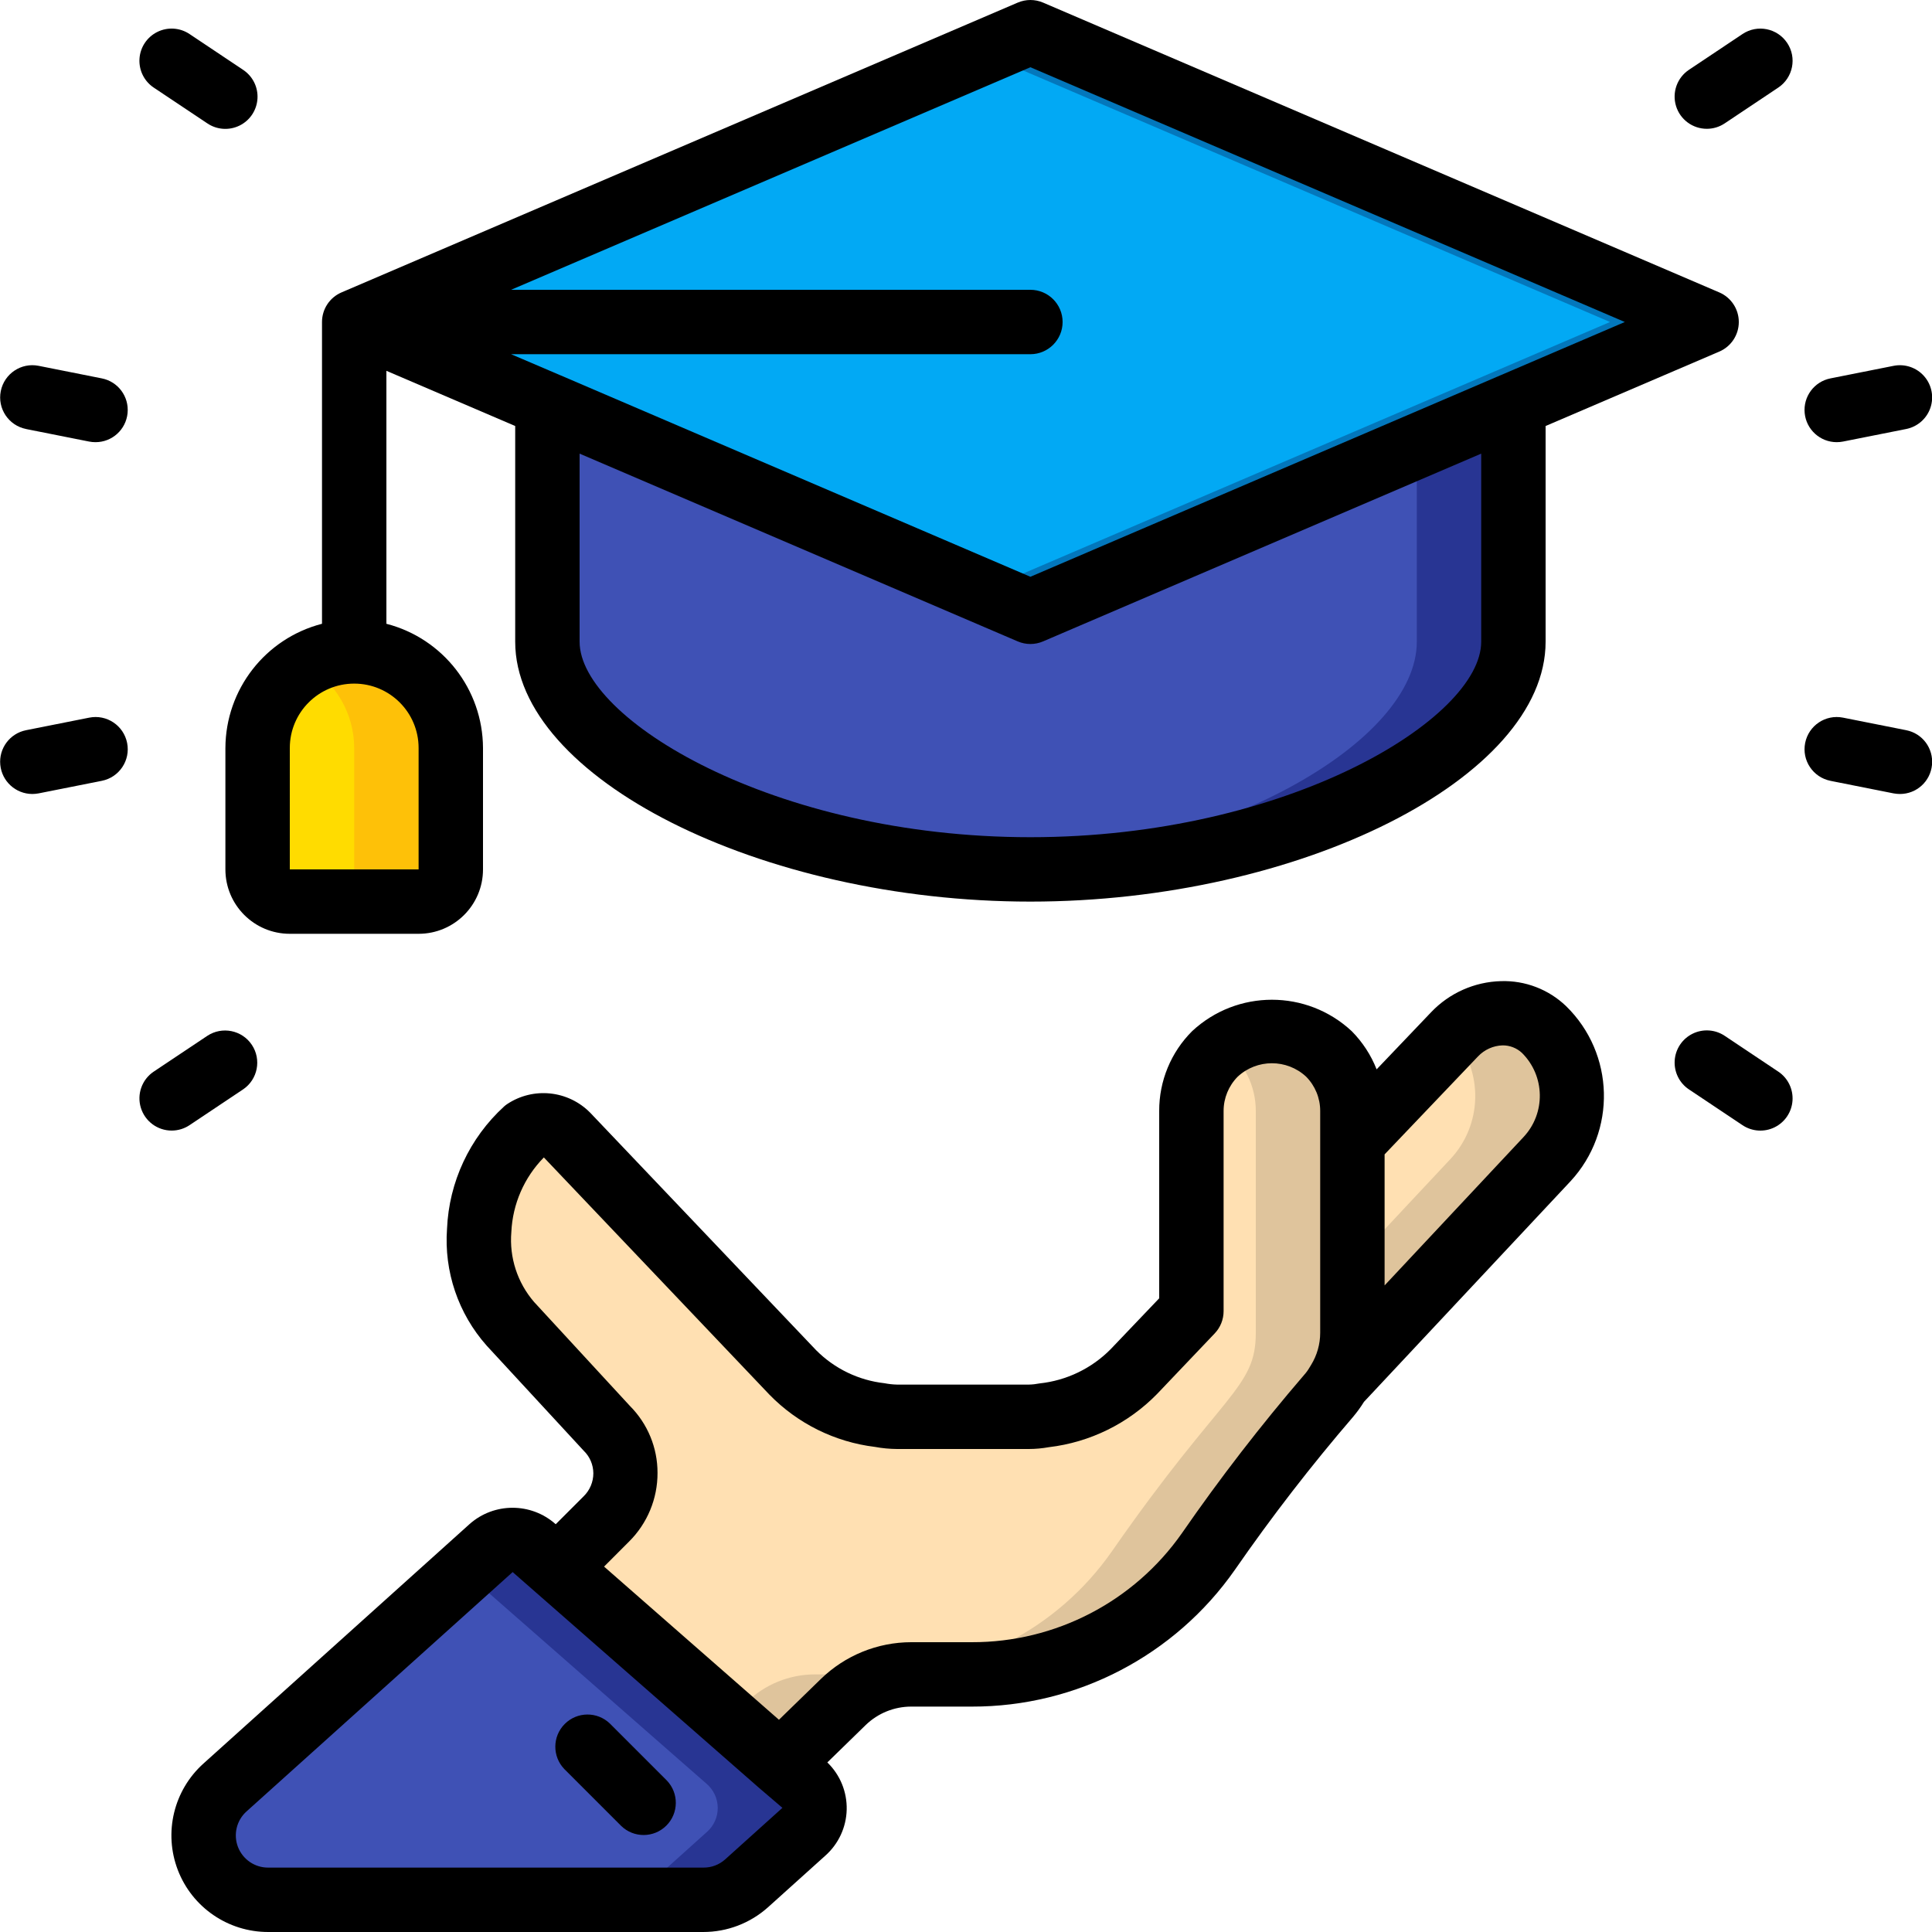 <svg height="512" viewBox="0 0 60 60" width="512" xmlns="http://www.w3.org/2000/svg"><g id="Page-1" fill="none" fill-rule="evenodd"><g id="010---Education" fill-rule="nonzero"><path id="Shape" d="m24.96 56.89-1.78 1.6c-.368.33-.846.511-1.34.51h-13.51c-.83.002-1.575-.508-1.873-1.283s-.085-1.653.533-2.207l8.26-7.44c.38-.335.95-.335 1.33 0l.72.63 6.93 6.07.72.63c.216.187.341.457.343.743.002.285-.119.558-.333.747z" fill="#3f51b5"/><path id="Shape" d="m24.95 55.4-.72-.63-6.93-6.07-.72-.63c-.38-.335-.95-.335-1.33 0l-.823.741 6.8 5.959.72.63c.216.187.341.457.343.743.002.285-.119.558-.333.747l-1.78 1.6c-.368.33-.846.511-1.34.51h3c.494.001.972-.18 1.34-.51l1.78-1.6c.214-.189.335-.461.334-.747-.001-.285-.126-.556-.341-.743z" fill="#283593"/><path id="Shape" d="m42 34.5v6.89c0 1.744-1.021 1.824-4.47 6.79-1.677 2.399-4.423 3.826-7.35 3.82h-1.88c-.788.002-1.545.31-2.11.86l-1.96 1.91-6.93-6.07 1.53-1.53c.379-.373.592-.883.592-1.415s-.213-1.042-.592-1.415l-2.98-3.23c-1.455-1.809-1.249-4.439.47-6 .399-.282.945-.227 1.28.13l7.02 7.38c.731.742 1.695 1.211 2.73 1.33.4.07.084.05 4.6.05 1.227-.025 2.396-.528 3.26-1.4l1.79-1.88v-6.22c0-1.381 1.119-2.5 2.5-2.5s2.5 1.119 2.5 2.5z" fill="#ffe0b2"/><path id="Shape" d="m39.5 32c-.542.001-1.069.179-1.5.508.629.469 1 1.207 1 1.992v6.89c0 1.743-1.021 1.824-4.47 6.79-1.677 2.399-4.423 3.826-7.35 3.82h-1.88c-.788.002-1.545.31-2.11.86l-.54.526 1.58 1.384 1.96-1.91c.565-.55 1.322-.858 2.11-.86h1.88c2.927.006 5.673-1.421 7.35-3.82 3.449-4.966 4.47-5.047 4.47-6.79v-6.89c.002-.664-.261-1.301-.73-1.77-.469-.469-1.106-.732-1.77-.73z" fill="#dfc49c"/><path id="Shape" d="m48.04 36-6.47 6.91c.281-.457.43-.983.43-1.52v-5.94l3.17-3.33c.724-.803 1.959-.874 2.77-.16l.02.02c1.117 1.095 1.153 2.882.08 4.02z" fill="#ffe0b2"/><path id="Shape" d="m47.96 31.98-.02-.02c-.811-.714-2.046-.643-2.77.16l-.049.051c.956 1.109.921 2.761-.081 3.829l-3.04 3.247v2.143c-0.0.537-.149 1.063-.43 1.52l6.47-6.91c1.073-1.138 1.037-2.925-.08-4.02z" fill="#dfc49c"/><path id="Shape" d="m47 12.57v7.362c0 3.253-6.716 7.068-15 7.068s-15-3.815-15-7.068v-7.362z" fill="#3f51b5"/><path id="Shape" d="m44 12.57v7.362c0 3.054-5.92 6.6-13.5 7.025.493.028.994.043 1.5.043 8.284 0 15-3.815 15-7.068v-7.362z" fill="#283593"/><path id="Shape" d="m11 20.23c1.657 0 3 1.343 3 3v3.77c0 .552-.448 1-1 1h-4c-.552 0-1-.448-1-1v-3.77c0-1.657 1.343-3 3-3z" fill="#ffdc00"/><path id="Shape" d="m11 20.23c-.528.003-1.046.146-1.5.416.926.531 1.498 1.517 1.5 2.584v3.77c0 .552-.448 1-1 1h3c.552 0 1-.448 1-1v-3.77c0-.796-.316-1.559-.879-2.121-.563-.563-1.326-.879-2.121-.879z" fill="#fec108"/><path id="Shape" d="m32 19-21-9 21-9 21 9z" fill="#02a9f4"/><path id="Shape" d="m32 1-1.5.643 19.5 8.357-19.5 8.357 1.5.643 21-9z" fill="#0377bc"/><g fill="#000"><path id="Shape" d="m18.941 53.527c-.392-.379-1.016-.374-1.402.012s-.391 1.009-.012 1.402l1.766 1.766c.392.379 1.016.374 1.402-.012s.391-1.009.012-1.402z"/><path id="Shape" d="m28.3 53h1.88c3.255.006 6.307-1.582 8.172-4.25 1.14-1.646 2.365-3.232 3.671-4.75.123-.147.236-.302.337-.465l6.411-6.847c1.439-1.552 1.378-3.968-.138-5.445-.542-.518-1.27-.797-2.019-.773-.822.022-1.602.369-2.169.965l-1.693 1.775c-.174-.444-.438-.848-.774-1.187-1.396-1.3-3.559-1.3-4.955 0-.658.656-1.026 1.548-1.023 2.477v5.82l-1.507 1.58c-.591.598-1.37.974-2.206 1.063-.111.022-.224.035-.337.037h-4.09c-.132-.003-.263-.018-.393-.043-.804-.09-1.552-.452-2.122-1.026l-7.019-7.378c-.687-.694-1.769-.804-2.581-.261-.031.021-.06.044-.088.069-1.074.98-1.713 2.348-1.774 3.8-.096 1.326.348 2.635 1.231 3.629l3.013 3.263c.19.183.298.436.3.7 0.0.269-.108.527-.3.715l-.868.868-.008-.006c-.761-.673-1.905-.673-2.666 0l-8.266 7.438c-.925.831-1.242 2.147-.796 3.308.446 1.161 1.563 1.926 2.807 1.924h13.51c.741.001 1.456-.272 2.009-.766l1.777-1.6c.413-.364.656-.884.669-1.435.013-.551-.205-1.082-.601-1.465l1.19-1.16c.379-.368.887-.574 1.416-.574zm17.6-20.191c.199-.211.474-.335.764-.344.222-.002.437.081.6.232.723.716.744 1.876.048 2.618l-4.312 4.605v-4.07zm-29.313 7.626c-.518-.599-.773-1.382-.707-2.171.039-.871.399-1.697 1.01-2.319l7.01 7.372c.876.896 2.03 1.467 3.274 1.618.226.042.456.063.686.065h4.09c.21-0.0.42-.02.627-.057 1.275-.151 2.461-.734 3.358-1.653l1.79-1.881c.177-.186.275-.433.275-.689v-6.22c0-.398.158-.78.438-1.063.599-.556 1.526-.556 2.125 0 .28.283.437.665.437 1.063v6.89c-0.0.353-.098.699-.283 1-.018.026-.034.052-.049.08-.047.081-.102.157-.165.227-1.35 1.57-2.616 3.21-3.794 4.913-1.491 2.13-3.929 3.396-6.529 3.39h-1.88c-1.05.001-2.057.412-2.809 1.144l-1.3 1.265-5.431-4.757.774-.775c.569-.564.889-1.333.886-2.135.002-.78-.307-1.528-.858-2.08zm7.713 15.708-1.777 1.6c-.187.169-.431.261-.683.257h-13.51c-.416.003-.79-.253-.94-.641-.149-.389-.042-.829.269-1.106l8.262-7.431.719.63 6.93 6.069.723.618z"/><path id="Shape" d="m7 23.23v3.77c0 1.105.895 2 2 2h4c1.105 0 2-.895 2-2v-3.77c-.007-1.818-1.239-3.403-3-3.858v-7.856l4 1.714v6.7c0 4.225 7.626 8.07 16 8.07s16-3.845 16-8.07v-6.7l5.394-2.311c.368-.158.606-.519.606-.919s-.238-.761-.606-.919l-21-9c-.252-.108-.536-.108-.788 0l-21 9c-.368.158-.606.519-.606.919v9.372c-1.761.455-2.993 2.04-3 3.858zm39-3.3c0 2.389-6.012 6.07-14 6.07s-14-3.681-14-6.07v-5.842l13.606 5.831c.252.108.536.108.788 0l13.606-5.831zm-14-17.842 18.461 7.912-3.843 1.647-.015.006-14.603 6.259-14.6-6.259-.015-.006-1.513-.647h16.128c.552 0 1-.448 1-1 0-.552-.448-1-1-1h-16.128zm-23 21.142c0-1.105.895-2 2-2s2 .895 2 2v3.77h-4z"/><path id="Shape" d="m.805 13.323 1.962.39c.066.013.133.019.2.019.515-0.0.945-.39.995-.903s-.296-.979-.801-1.078l-1.961-.39c-.542-.108-1.068.244-1.176.786s.244 1.068.786 1.176z"/><path id="Shape" d="m56.843 24.249 1.962.39c.066.012.133.019.2.019.515-0.0.945-.39.995-.903s-.296-.979-.801-1.078l-1.962-.39c-.542-.108-1.068.244-1.176.786-.108.542.244 1.068.786 1.176z"/><path id="Shape" d="m1 24.658c.067-0.0.134-.007.2-.019l1.962-.39c.542-.108.894-.634.786-1.176-.108-.542-.634-.894-1.176-.786l-1.962.39c-.504.1-.851.565-.801 1.076.049.511.478.902.991.905z"/><path id="Shape" d="m57.037 13.732c.067 0.0.134-.006.2-.019l1.962-.39c.35-.07.637-.321.752-.659.115-.338.041-.712-.195-.981-.236-.269-.597-.391-.947-.322l-1.962.39c-.505.1-.851.566-.801 1.078s.481.903.995.903z"/><path id="Shape" d="m5.331 35.111c.198 0.0.391-.058.555-.168l1.663-1.111c.456-.308.577-.927.272-1.384-.306-.458-.924-.582-1.383-.279l-1.664 1.111c-.366.245-.529.701-.4 1.122.128.421.517.709.957.709z"/><path id="Shape" d="m53.008 4c.198-0.0.391-.059.555-.169l1.663-1.111c.459-.307.583-.928.276-1.387s-.928-.583-1.387-.276l-1.663 1.111c-.367.245-.53.701-.402 1.123.128.422.518.71.959.709z"/><path id="Shape" d="m6.438 3.831c.297.201.679.227 1.001.069.322-.158.534-.476.557-.834.023-.358-.148-.7-.447-.898l-1.663-1.111c-.297-.199-.678-.224-.998-.066-.321.158-.533.475-.556.832-.023.357.145.699.442.897z"/><path id="Shape" d="m53.563 32.169c-.297-.199-.678-.224-.998-.066-.321.158-.533.475-.556.832-.023.357.145.699.442.897l1.663 1.111c.297.199.678.224.998.066.321-.158.533-.475.556-.832.023-.357-.145-.699-.442-.897z"/></g></g></g></svg>